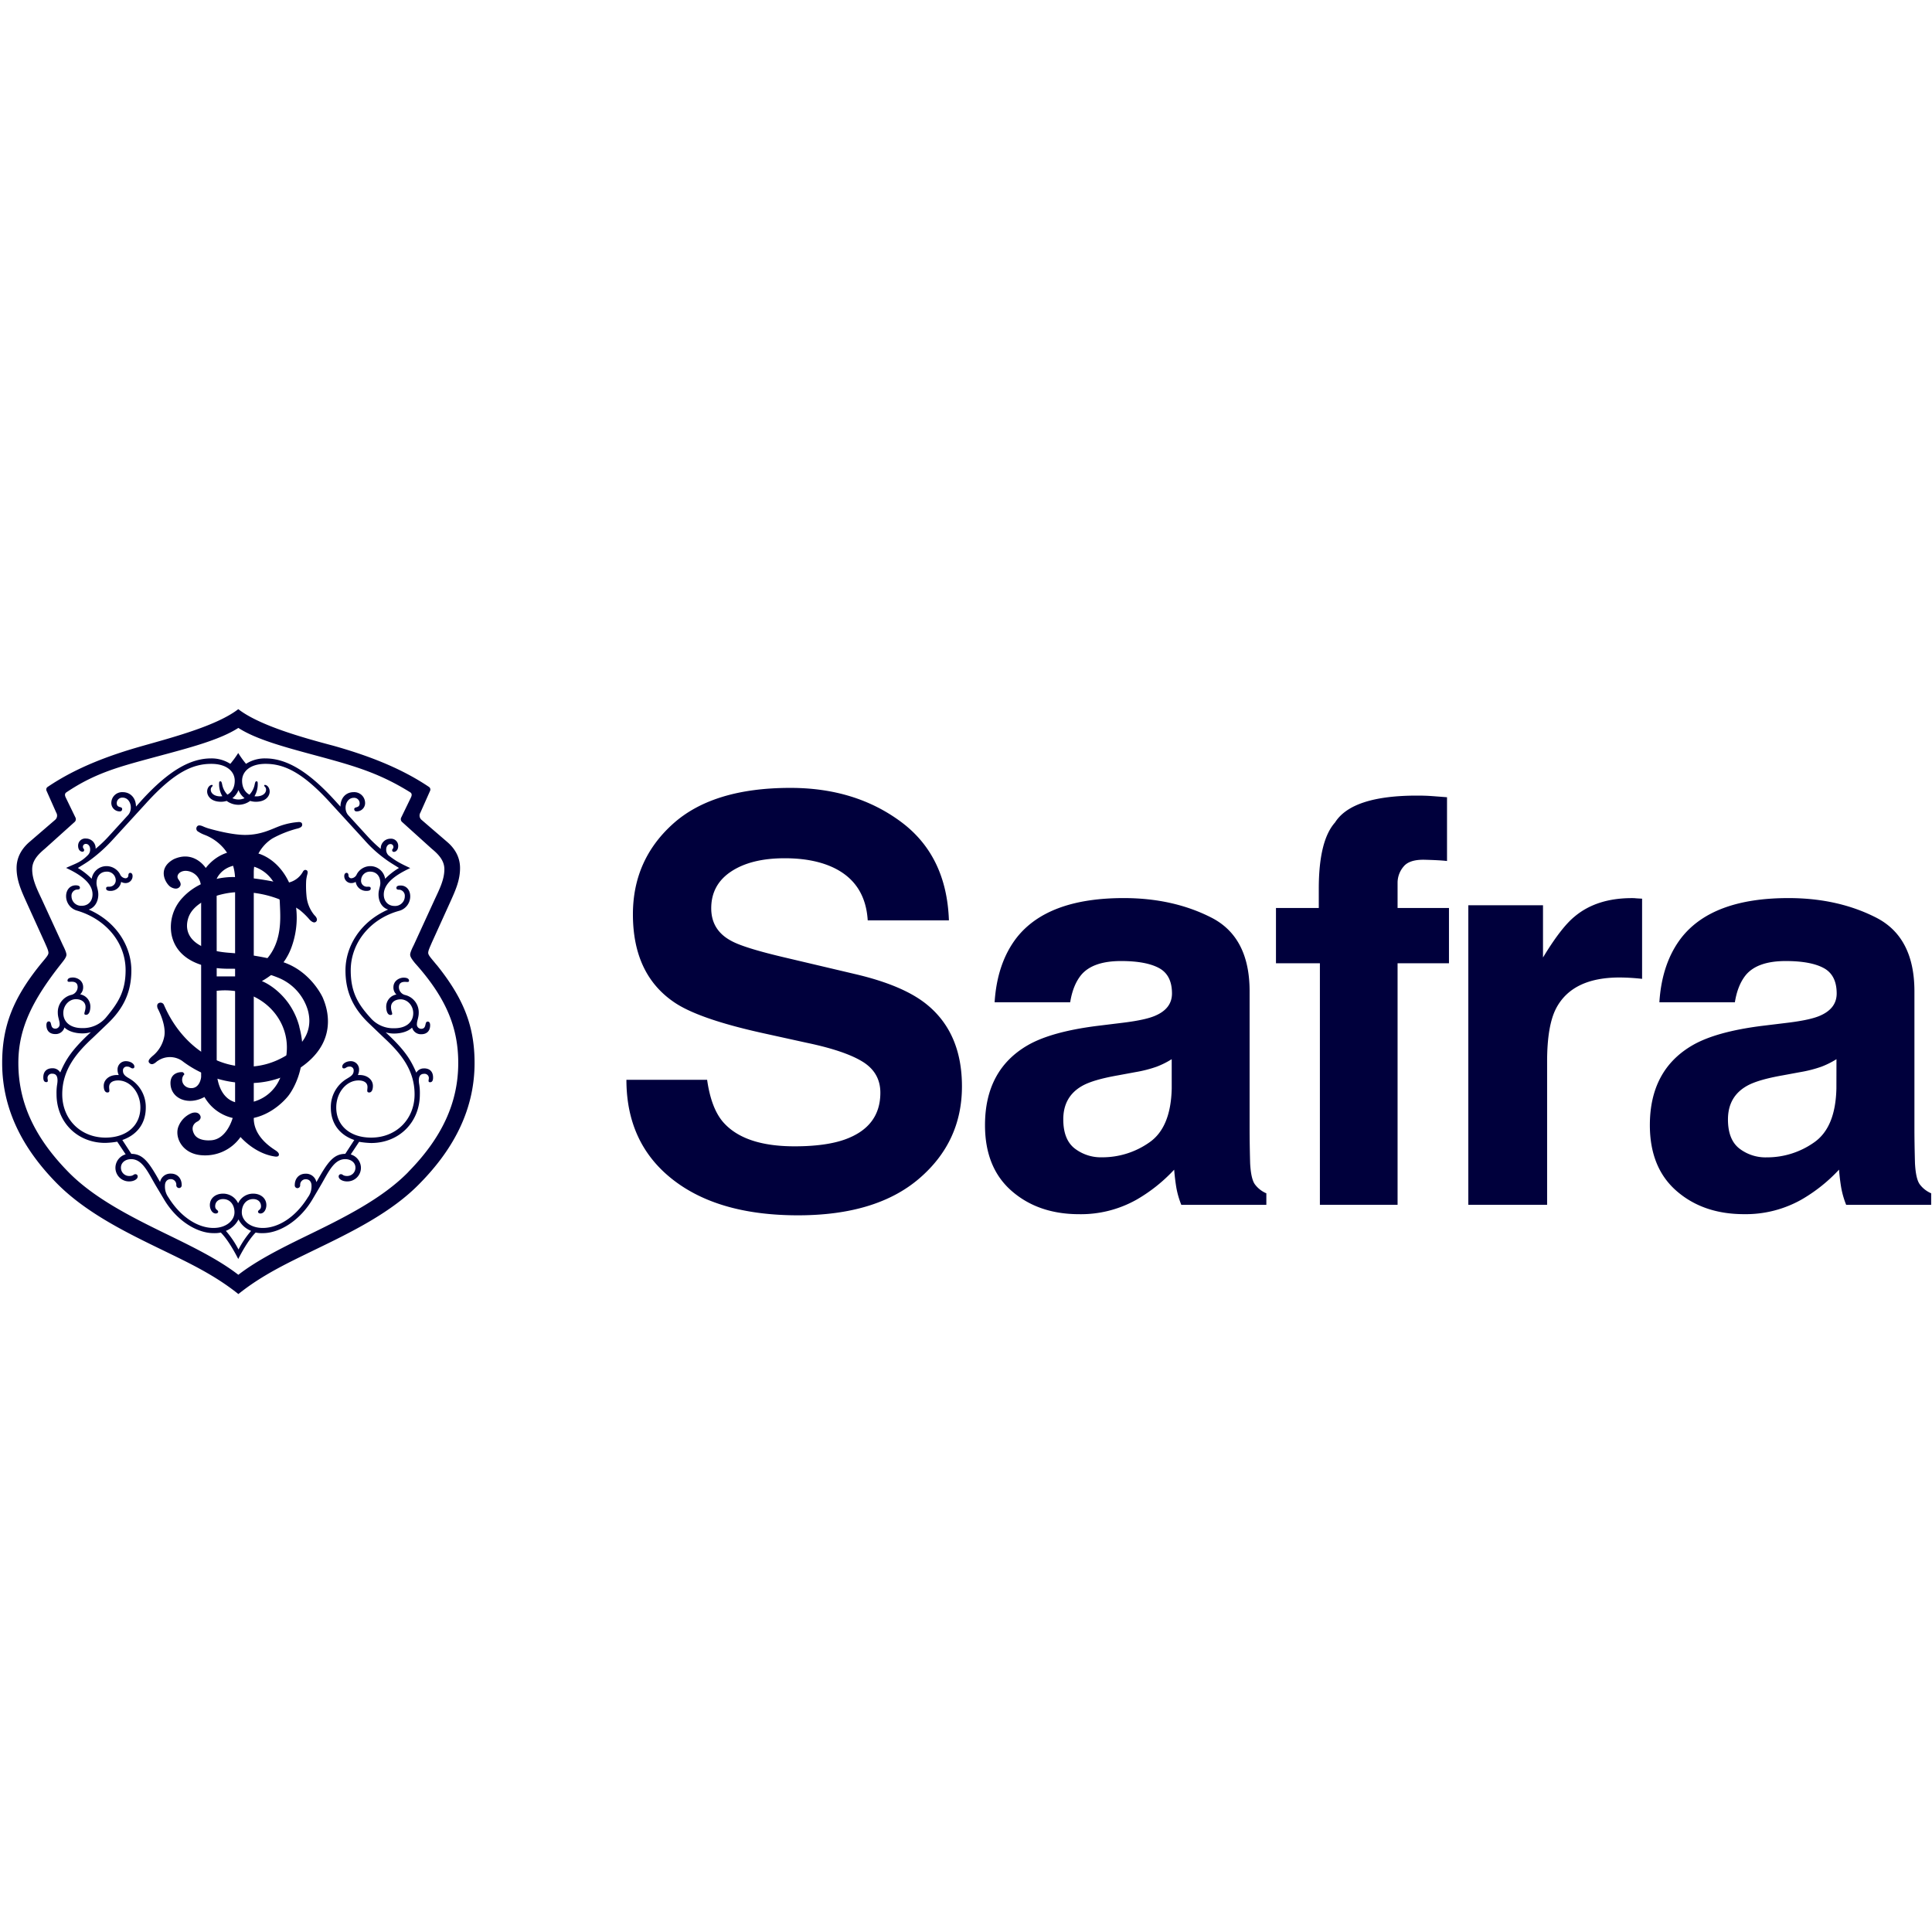 <?xml version="1.0" encoding="UTF-8" standalone="no"?>
<svg
   fill="none"
   width="2500"
   height="2500"
   viewBox="0 0 2500 2500"
   version="1.1"
   id="svg8102"
   sodipodi:docname="logo-safra-nome.svg"
   inkscape:version="1.2.2 (732a01da63, 2022-12-09)"
   xmlns:inkscape="http://www.inkscape.org/namespaces/inkscape"
   xmlns:sodipodi="http://sodipodi.sourceforge.net/DTD/sodipodi-0.dtd"
   xmlns="http://www.w3.org/2000/svg"
   xmlns:svg="http://www.w3.org/2000/svg">
  <defs
     id="defs8106" />
  <sodipodi:namedview
     id="namedview8104"
     pagecolor="#505050"
     bordercolor="#eeeeee"
     borderopacity="1"
     inkscape:showpageshadow="0"
     inkscape:pageopacity="0"
     inkscape:pagecheckerboard="0"
     inkscape:deskcolor="#505050"
     showgrid="false"
     inkscape:zoom="0.15796518"
     inkscape:cx="639.38141"
     inkscape:cy="924.25431"
     inkscape:window-width="1920"
     inkscape:window-height="1009"
     inkscape:window-x="-8"
     inkscape:window-y="-8"
     inkscape:window-maximized="1"
     inkscape:current-layer="svg8102" />
  <path
     d="m 915.018,1397.299 c 3.406,23.906 10.057,41.845 19.947,53.794 18.15,21.505 49.217,32.246 93.208,32.239 26.38,0 47.79,-2.853 64.23,-8.536 31.191,-10.916 46.779,-31.191 46.779,-60.824 0,-17.32 -7.67,-30.71 -23.018,-40.171 -15.348,-9.46 -39.589,-17.64 -72.715,-24.539 l -56.683,-12.481 c -55.708,-12.328 -93.994,-25.725 -114.851,-40.171 -35.28,-24.183 -52.921,-62.003 -52.921,-113.468 0,-46.939 17.262,-85.945 51.771,-117.034 34.516,-31.081 85.232,-46.611 152.14,-46.575 55.861,0 103.513,14.635 142.956,43.911 39.443,29.277 60.118,71.776 62.032,127.513 h -105.055 c -1.943,-31.511 -16.025,-53.918 -42.252,-67.206 -17.458,-8.776 -39.188,-13.172 -65.176,-13.172 -28.898,0 -51.975,5.705 -69.215,17.095 -17.24,11.389 -25.856,27.275 -25.856,47.652 0,18.79 8.529,32.777 25.58,41.968 10.909,6.149 34.102,13.376 69.571,21.694 l 91.898,21.679 c 40.266,9.497 70.452,22.181 90.574,38.068 31.205,24.685 46.808,60.358 46.808,107.042 0,47.907 -18.492,87.692 -55.475,119.363 -36.991,31.656 -89.234,47.485 -156.746,47.47 -68.938,0 -123.154,-15.595 -162.648,-46.779 -39.494,-31.191 -59.267,-74.032 -59.317,-128.539 H 915.018 Z M 1516.183,1370.577 c -6.215,3.901 -12.794,7.176 -19.649,9.781 a 165.013,165.013 0 0 1 -27.188,6.943 l -23.018,4.257 c -21.592,3.813 -37.114,8.398 -46.531,13.885 -15.959,9.257 -23.928,23.593 -23.913,43.009 0,17.32 4.869,29.837 14.606,37.536 a 55.49,55.49 0 0 0 35.528,11.556 105.594,105.594 0 0 0 61.159,-19.212 c 18.623,-12.808 28.294,-36.161 29.029,-70.044 l -0.022,-37.718 z m -61.93,-47.303 c 18.848,-2.365 32.326,-5.334 40.44,-8.878 14.547,-6.171 21.832,-15.777 21.846,-28.826 0,-15.886 -5.589,-26.853 -16.752,-32.894 -11.171,-6.048 -27.523,-9.082 -49.064,-9.097 -24.248,0 -41.415,5.931 -51.509,17.8 -7.219,8.762 -12.015,20.609 -14.402,35.535 h -97.785 c 2.147,-33.883 11.665,-61.741 28.542,-83.573 26.875,-34.16 73.028,-51.232 138.458,-51.232 42.631,0 80.451,8.42 113.461,25.252 33.017,16.847 49.515,48.634 49.493,95.362 v 177.814 c 0,12.35 0.211,27.29 0.691,44.836 0.721,13.274 2.729,22.269 6.04,26.999 a 36.103,36.103 0 0 0 14.933,11.767 v 14.933 h -110.033 a 113.453,113.453 0 0 1 -6.397,-22.05 269.181,269.181 0 0 1 -2.838,-23.477 207.986,207.986 0 0 1 -48.598,38.766 146.915,146.915 0 0 1 -74.331,18.848 c -35.266,0 -64.39,-10.021 -87.371,-30.07 -22.989,-20.049 -34.48,-48.438 -34.48,-85.159 0,-47.652 18.492,-82.161 55.475,-103.505 20.275,-11.615 50.119,-19.911 89.526,-24.903 z m 396.876,-293.262 c 5.116,0.364 12.299,0.895 21.308,1.616 v 82.525 c -5.684,-0.728 -15.195,-1.259 -28.6,-1.623 -13.405,-0.357 -22.611,2.562 -27.705,8.893 a 32.384,32.384 0 0 0 -7.67,20.828 v 32.69 h 66.5 v 71.507 h -66.5 v 312.561 h -100.522 v -312.568 h -56.836 v -71.507 h 55.402 v -24.874 c 0,-41.473 6.994,-70.044 20.973,-85.727 14.686,-23.229 50.09,-34.837 106.227,-34.837 6.375,0 12.175,0.167 17.393,0.509 m 265.069,132.324 c 1.303,0.131 4.192,0.306 8.696,0.538 v 103.76 a 275.017,275.017 0 0 0 -29.109,-1.768 c -40.739,0 -68.094,13.281 -82.081,39.836 -7.809,14.948 -11.716,37.951 -11.716,69.025 v 185.281 h -101.955 v -387.598 h 96.636 v 67.585 c 15.639,-25.834 29.284,-43.511 40.928,-53.001 18.943,-15.886 43.577,-23.826 73.894,-23.826 1.892,0 3.479,0 4.781,0.175 m 260.135,208.233 c -6.215,3.908 -12.794,7.183 -19.649,9.788 a 165.013,165.013 0 0 1 -27.188,6.943 l -23.018,4.257 c -21.592,3.813 -37.114,8.398 -46.531,13.885 -16.01,9.257 -24.015,23.622 -24.015,43.089 0,17.32 4.869,29.837 14.605,37.536 a 55.41,55.41 0 0 0 35.528,11.556 c 21.876,0.087 43.235,-6.622 61.13,-19.212 18.637,-12.815 28.323,-36.168 29.058,-70.052 z m -61.93,-47.288 c 18.848,-2.372 32.326,-5.342 40.44,-8.893 14.511,-6.215 21.767,-15.821 21.767,-28.818 0,-15.886 -5.582,-26.853 -16.752,-32.894 -11.171,-6.048 -27.53,-9.082 -49.086,-9.097 -24.226,0 -41.394,5.931 -51.487,17.8 -7.212,8.762 -12.015,20.609 -14.402,35.535 h -97.705 c 2.147,-33.883 11.666,-61.741 28.542,-83.573 26.875,-34.16 73.028,-51.232 138.458,-51.232 42.631,0 80.451,8.42 113.461,25.252 33.017,16.847 49.537,48.612 49.573,95.311 v 177.821 c 0,12.35 0.24,27.29 0.713,44.836 0.721,13.274 2.729,22.269 6.04,26.999 a 36.183,36.183 0 0 0 14.911,11.775 v 14.933 h -109.989 a 113.403,113.403 0 0 1 -6.389,-22.058 260.972,260.972 0 0 1 -2.838,-23.469 208.51,208.51 0 0 1 -48.605,38.766 146.893,146.893 0 0 1 -74.323,18.848 c -35.266,0 -64.39,-10.021 -87.379,-30.07 -22.989,-20.056 -34.48,-48.438 -34.48,-85.159 0,-47.652 18.492,-82.161 55.482,-103.505 20.275,-11.615 50.112,-19.918 89.518,-24.903 l 34.531,-4.199 z M 480.19,1472.059 c -27.217,0 -45.09,-15.573 -45.09,-38.934 0,-19.467 13.223,-35.04 28.775,-35.04 6.215,0 11.658,2.329 11.658,8.551 0,3.893 -1.557,7.023 2.329,7.023 2.329,0 4.679,-2.329 4.679,-8.587 0,-7.678 -7.008,-14.009 -17.109,-14.009 h -2.351 c 1.048,-2.183 1.586,-4.585 1.557,-7.015 a 10.639,10.639 0 0 0 -10.872,-10.887 c -5.443,0 -10.894,3.129 -10.894,7.015 a 2.059,2.059 0 0 0 1.39,2.227 2.038,2.038 0 0 0 0.946,0.08 c 2.321,0 3.115,-2.307 7.001,-2.307 a 4.876,4.876 0 0 1 5.422,5.429 c 0,5.458 -4.657,7.685 -8.544,10.115 a 42.558,42.558 0 0 0 -20.995,37.406 c 0,21.796 12.459,35.855 30.332,42.034 l -11.658,17.931 c -15.552,0 -23.353,11.702 -37.34,36.605 a 13.63,13.63 0 0 0 -13.987,-10.916 c -8.573,0 -14.016,6.222 -14.016,14.809 a 3.537,3.537 0 0 0 3.115,3.864 3.653,3.653 0 0 0 3.893,-3.864 7.154,7.154 0 0 1 7.008,-7.685 c 5.443,0 7.67,3.893 7.67,8.551 a 23.433,23.433 0 0 1 -4.679,14.809 c -16.316,26.46 -38.875,39.698 -58.313,39.698 -17.131,0 -27.232,-10.116 -27.232,-20.231 0,-9.351 5.443,-17.138 14.773,-17.138 6.222,0 10.108,3.893 10.108,9.322 0,4.687 -3.886,4.687 -3.886,7.023 0,1.557 1.557,2.329 3.122,2.329 4.679,0 7.67,-5.429 7.67,-10.887 0,-8.587 -7.008,-14.809 -17.109,-14.809 a 21.228,21.228 0 0 0 -19.43,12.481 21.337,21.337 0 0 0 -19.445,-12.481 c -10.225,0 -17.131,6.229 -17.131,14.809 0,5.458 3.115,10.887 7.67,10.887 1.528,0 3.093,-0.771 3.093,-2.329 0,-2.329 -3.886,-2.329 -3.886,-7.023 0,-5.429 3.886,-9.322 10.232,-9.322 9.308,0 14.758,7.685 14.758,17.138 0,10.116 -10.108,20.231 -27.217,20.231 -19.43,0 -41.99,-13.245 -58.335,-39.698 a 23.571,23.571 0 0 1 -4.417,-14.933 c 0,-4.665 2.329,-8.558 7.67,-8.558 a 7.154,7.154 0 0 1 7.008,7.685 3.653,3.653 0 0 0 3.857,3.864 3.53,3.53 0 0 0 3.122,-3.864 c 0,-8.587 -5.443,-14.809 -13.987,-14.809 a 13.616,13.616 0 0 0 -14.016,10.916 c -13.885,-24.794 -21.665,-36.474 -37.136,-36.474 l -11.658,-17.931 c 17.902,-6.222 30.332,-20.231 30.332,-42.034 a 42.594,42.594 0 0 0 -21.002,-37.405 c -3.886,-2.329 -8.536,-4.657 -8.536,-10.116 a 4.898,4.898 0 0 1 5.443,-5.429 c 3.893,0 4.657,2.307 6.986,2.307 a 2.067,2.067 0 0 0 2.351,-2.307 c 0,-3.893 -5.443,-7.015 -10.894,-7.015 a 10.596,10.596 0 0 0 -10.137,6.673 c -0.531,1.339 -0.793,2.765 -0.757,4.214 -0.029,2.431 0.509,4.832 1.557,7.015 h -2.329 c -10.225,0 -17.102,6.229 -17.102,14.016 0,6.244 2.329,8.58 4.657,8.58 3.879,0 2.321,-3.129 2.321,-7.023 0,-6.222 5.443,-8.551 11.687,-8.551 15.552,0 28.767,15.573 28.767,35.04 0,23.36 -17.902,38.934 -45.112,38.934 -31.889,0 -56.006,-23.36 -56.006,-56.072 0,-31.947 18.674,-53.794 39.661,-73.181 l 17.902,-17.138 c 22.56,-21.032 31.875,-42.827 31.875,-70.059 0,-29.611 -17.902,-62.316 -55.191,-78.661 7.67,-2.329 12.43,-10.246 12.43,-19.467 0,-6.222 -2.329,-10.094 -2.329,-14.773 0,-9.359 5.443,-14.809 13.223,-14.809 a 11.294,11.294 0 0 1 11.658,10.916 8.202,8.202 0 0 1 -8.565,8.573 c -2.329,0 -3.886,0 -3.886,2.329 0,2.329 2.351,3.1 5.443,3.1 a 13.667,13.667 0 0 0 13.987,-11.68 c 1.674,0.975 3.551,1.514 5.473,1.565 a 8.958,8.958 0 0 0 9.315,-9.351 c 0,-1.557 -0.771,-3.893 -3.093,-3.893 -1.565,0 -2.329,1.565 -2.329,3.1 a 3.69,3.69 0 0 1 -3.893,3.922 8.303,8.303 0 0 1 -7.001,-5.458 20.013,20.013 0 0 0 -17.109,-10.246 19.365,19.365 0 0 0 -19.467,16.374 87.306,87.306 0 0 0 -17.902,-13.987 c 6.215,-3.93 11.666,-7.023 17.902,-11.716 a 197.041,197.041 0 0 0 27.239,-24.918 l 42.762,-46.72 c 37.333,-41.262 61.377,-51.378 84.781,-51.378 20.224,0 30.325,10.115 30.325,21.796 0,8.58 -3.653,14.933 -9.49,18.055 a 25.98,25.98 0 0 1 -6.826,-13.39 c -0.793,-3.872 -1.557,-3.872 -2.351,-3.872 -1.565,0 -1.565,1.528 -1.565,3.1 a 30.346,30.346 0 0 0 4.199,16.214 c -0.844,0 -1.717,0.145 -2.562,0.145 -7.67,0 -12.43,-3.915 -12.43,-8.573 a 4.97,4.97 0 0 1 1.565,-3.872 c 1.528,-1.565 0.764,-2.358 0,-2.358 -3.122,0 -6.244,3.893 -6.244,8.558 0,5.458 4.679,13.245 17.902,13.245 2.489,0 4.963,-0.371 7.343,-1.106 a 25.543,25.543 0 0 0 30.405,0 c 2.387,0.735 4.876,1.106 7.365,1.106 13.201,0 17.902,-7.685 17.902,-13.245 0,-4.657 -3.115,-8.558 -6.215,-8.558 -0.764,0 -1.557,0.8 0,2.358 a 5.116,5.116 0 0 1 1.536,3.872 c 0,4.657 -4.657,8.58 -12.43,8.58 -0.895,0 -1.79,0 -2.554,-0.153 a 30.346,30.346 0 0 0 4.192,-16.214 c 0,-1.565 0,-3.1 -1.557,-3.1 -0.771,0 -1.565,0 -2.329,3.864 a 26.373,26.373 0 0 1 -6.826,13.398 c -5.829,-3.129 -9.519,-9.475 -9.519,-18.055 0,-11.68 10.108,-21.803 30.332,-21.803 23.324,0 47.448,10.115 84.781,51.385 l 42.762,46.72 a 161.207,161.207 0 0 0 27.232,24.925 c 6.215,4.687 11.666,7.685 17.902,11.702 -6.55,3.857 -12.568,8.565 -17.902,13.987 a 19.423,19.423 0 0 0 -19.46,-16.367 19.984,19.984 0 0 0 -17.109,10.246 8.318,8.318 0 0 1 -6.986,5.458 3.675,3.675 0 0 1 -3.886,-3.922 c 0,-1.528 -0.793,-3.1 -2.329,-3.1 -2.351,0 -3.115,2.329 -3.115,3.893 a 8.995,8.995 0 0 0 9.33,9.351 c 1.921,-0.051 3.799,-0.59 5.458,-1.565 a 13.71,13.71 0 0 0 13.98,11.68 c 3.129,0 5.451,-0.764 5.451,-3.093 0,-2.329 -1.565,-2.329 -3.886,-2.329 a 7.656,7.656 0 0 1 -8.544,-8.587 11.331,11.331 0 0 1 11.636,-10.916 c 7.801,0 13.245,5.458 13.245,14.809 0,4.687 -2.351,8.558 -2.351,14.78 0,9.351 4.679,17.138 12.451,19.467 -37.333,16.345 -55.213,49.049 -55.213,78.668 0,27.224 9.337,49.02 31.867,70.052 l 17.902,17.138 c 20.995,19.467 39.661,41.241 39.661,73.181 0,32.712 -24.117,56.072 -56.006,56.072 z m -171.577,144.797 a 120.6,120.6 0 0 0 -16.345,-24.124 30.71,30.71 0 0 0 16.345,-14.809 30.71,30.71 0 0 0 16.316,14.809 120.847,120.847 0 0 0 -16.316,24.124 z m 7.852,-584.013 a 19.132,19.132 0 0 1 -15.726,0 24.605,24.605 0 0 0 7.874,-10.53 24.561,24.561 0 0 0 7.852,10.53 z m 232.467,349.683 a 11.214,11.214 0 0 0 -10.232,5.48 c -6.215,-14.009 -12.43,-27.254 -39.661,-52.178 3.53,1.077 7.205,1.601 10.894,1.565 8.565,0 17.902,-2.358 23.324,-7.685 a 11.76,11.76 0 0 0 11.687,8.587 c 8.536,0 11.658,-5.458 11.658,-11.687 0,-2.35 -0.793,-4.687 -3.122,-4.687 -4.657,0 -0.764,9.351 -8.536,9.351 a 5.545,5.545 0 0 1 -5.451,-6.251 c 0,-3.864 2.329,-8.551 2.329,-14.009 a 23.084,23.084 0 0 0 -17.109,-23.36 10.559,10.559 0 0 1 -8.544,-10.116 c 0,-6.229 4.657,-7.001 7.67,-7.001 3.02,0 5.451,0.771 5.451,-1.557 0,-2.329 -2.329,-3.893 -6.986,-3.893 -5.443,0 -13.216,3.893 -13.216,12.444 a 12.291,12.291 0 0 0 3.886,9.351 15.937,15.937 0 0 0 -13.223,15.603 c 0,5.429 1.528,10.858 5.451,10.858 4.657,0 0.764,-3.893 0.764,-10.116 0,-6.994 6.215,-10.094 12.451,-10.094 8.544,0 16.316,7.685 16.316,17.931 0,11.68 -9.33,19.467 -24.117,19.467 a 38.81,38.81 0 0 1 -31.198,-13.419 c -16.338,-17.931 -25.573,-33.476 -25.573,-61.479 0,-35.863 25.573,-66.981 62.985,-77.103 a 19.329,19.329 0 0 0 13.994,-18.703 c 0,-7.678 -4.657,-13.98 -12.43,-13.98 -3.122,0 -5.451,0.742 -5.451,3.1 0,2.358 2.329,2.329 3.886,2.329 a 7.903,7.903 0 0 1 6.986,8.558 12.517,12.517 0 0 1 -8.223,11.746 12.444,12.444 0 0 1 -5,0.728 c -8.544,0 -13.987,-6.222 -13.987,-14.802 0,-16.345 19.46,-27.253 34.218,-34.225 -13.223,-6.251 -17.902,-8.587 -28.003,-16.374 a 10.021,10.021 0 0 1 -3.093,-7.678 c 0,-3.893 2.329,-7.023 5.443,-7.023 a 3.69,3.69 0 0 1 3.886,3.901 c 0,2.329 -1.557,2.329 -1.557,3.893 a 2.052,2.052 0 0 0 2.329,2.329 c 1.557,0 5.443,-1.536 5.443,-7.685 a 9.235,9.235 0 0 0 -10.101,-9.351 12.473,12.473 0 0 0 -12.451,13.245 165.137,165.137 0 0 1 -17.109,-16.345 l -24.888,-27.254 c -7.008,-7.685 -3.115,-22.56 6.986,-22.56 a 7.146,7.146 0 0 1 7.67,7.015 c 0,6.986 -7.008,3.864 -7.008,7.685 a 2.831,2.831 0 0 0 3.144,2.867 10.77,10.77 0 0 0 10.334,-7.255 c 0.495,-1.419 0.684,-2.925 0.56,-4.425 a 14.045,14.045 0 0 0 -14.773,-13.216 c -10.239,0 -17.087,7.685 -17.087,18.703 l -7.801,-8.587 c -34.218,-37.376 -62.199,-53.794 -89.511,-53.794 a 44.981,44.981 0 0 0 -24.888,7.023 121.546,121.546 0 0 1 -10.094,-14.016 121.968,121.968 0 0 1 -10.232,14.016 44.981,44.981 0 0 0 -24.888,-7.023 c -27.21,0 -55.213,16.374 -89.511,53.794 l -7.663,8.587 c 0,-10.916 -7.008,-18.703 -17.109,-18.703 a 14.002,14.002 0 0 0 -14.78,13.216 10.843,10.843 0 0 0 10.894,11.68 2.816,2.816 0 0 0 3.093,-3.1 c 0,-3.893 -6.986,-0.771 -6.986,-7.685 a 7.168,7.168 0 0 1 4.803,-6.652 7.132,7.132 0 0 1 2.875,-0.364 c 10.101,0 13.987,14.773 7.001,22.56 l -24.903,27.268 a 165.217,165.217 0 0 1 -17.109,16.338 12.524,12.524 0 0 0 -7.496,-12.211 12.466,12.466 0 0 0 -4.934,-1.026 9.199,9.199 0 0 0 -10.232,9.344 c 0,6.258 3.886,7.685 5.451,7.685 a 2.045,2.045 0 0 0 2.329,-2.329 c 0,-1.565 -1.536,-1.565 -1.536,-3.893 a 3.675,3.675 0 0 1 3.886,-3.893 c 3.115,0 5.443,3.129 5.443,7.015 a 10.043,10.043 0 0 1 -3.115,7.685 c -9.337,9.351 -14.788,10.246 -28.01,16.374 14.788,6.964 34.218,17.924 34.218,34.218 0,8.58 -5.422,14.802 -13.987,14.802 a 12.466,12.466 0 0 1 -13.223,-12.473 7.954,7.954 0 0 1 7.008,-8.551 c 1.536,0 3.886,0 3.886,-2.329 0,-2.336 -2.351,-3.107 -5.443,-3.107 -7.67,0 -12.459,6.229 -12.459,13.987 a 19.409,19.409 0 0 0 14.016,18.703 c 37.318,10.916 62.993,41.262 62.993,77.096 0,28.025 -10.101,42.805 -25.573,61.479 a 38.846,38.846 0 0 1 -30.929,13.448 c -14.773,0 -24.11,-7.685 -24.11,-19.467 0,-10.116 7.67,-17.931 16.338,-17.931 6.215,0 12.43,3.1 12.43,10.094 0,6.222 -3.886,10.116 0.801,10.116 3.886,0 5.443,-5.429 5.443,-10.858 a 15.996,15.996 0 0 0 -13.223,-15.603 12.371,12.371 0 0 0 3.886,-9.351 c 0,-8.551 -7.67,-12.444 -13.223,-12.444 -4.679,0 -7.008,1.557 -7.008,3.893 0,2.329 2.329,1.557 5.451,1.557 3.122,0 7.67,0.771 7.67,6.994 a 10.618,10.618 0 0 1 -8.536,10.115 23.018,23.018 0 0 0 -17.138,23.36 c 0,5.458 2.351,10.254 2.351,14.016 a 5.567,5.567 0 0 1 -5.443,6.251 c -7.67,0 -3.886,-9.351 -8.565,-9.351 -2.329,0 -3.1,2.329 -3.1,4.687 0,6.229 3.1,11.68 11.666,11.68 a 11.702,11.702 0 0 0 11.658,-8.58 c 5.451,5.429 14.78,7.685 23.324,7.685 a 36.416,36.416 0 0 0 10.894,-1.565 c -27.21,24.925 -33.447,38.17 -39.661,52.178 a 11.236,11.236 0 0 0 -10.232,-5.48 c -7.67,0 -11.658,4.687 -11.658,11.702 0,1.543 0,6.229 3.886,6.229 3.093,0 1.557,-3.129 1.557,-5.458 a 5.538,5.538 0 0 1 6.215,-5.429 c 6.215,0 7.67,5.429 6.215,14.009 a 67.723,67.723 0 0 0 -0.764,12.444 c 0,36.583 27.21,63.073 62.985,63.073 5.211,-0.145 10.407,-0.662 15.552,-1.565 l 10.894,16.374 a 18.215,18.215 0 0 0 -13.223,17.102 17.648,17.648 0 0 0 11.003,16.651 c 2.183,0.888 4.534,1.325 6.899,1.281 6.237,0 10.894,-3.129 10.894,-6.251 a 2.838,2.838 0 0 0 -3.093,-3.093 c -2.358,0 -2.358,2.329 -7.678,2.329 a 10.625,10.625 0 0 1 -10.137,-6.695 10.661,10.661 0 0 1 -0.757,-4.221 c 0,-6.193 5.473,-10.88 13.223,-10.88 14.78,0 21.788,17.131 31.889,34.24 l 10.232,17.138 c 16.345,28.018 42.762,44.37 64.55,44.37 a 38.279,38.279 0 0 0 9.337,-0.771 c 9.33,9.351 18.666,26.46 22.56,34.247 3.879,-7.685 13.194,-24.896 22.552,-34.247 a 38.279,38.279 0 0 0 9.33,0.771 c 21.759,0 48.212,-16.345 64.55,-44.37 l 10.101,-17.138 c 10.101,-17.102 17.109,-34.247 31.897,-34.247 7.67,0 13.216,4.694 13.216,10.887 a 10.661,10.661 0 0 1 -10.894,10.916 c -5.443,0 -5.443,-2.329 -7.67,-2.329 a 2.838,2.838 0 0 0 -3.122,3.093 c 0,3.129 4.679,6.258 10.894,6.258 a 17.611,17.611 0 0 0 17.902,-17.939 18.281,18.281 0 0 0 -13.194,-16.956 l 10.872,-16.367 c 5.138,0.902 10.334,1.419 15.544,1.565 35.804,0 63.022,-26.489 63.022,-63.065 a 67.745,67.745 0 0 0 -0.771,-12.444 c -1.565,-8.587 0,-14.016 6.215,-14.016 a 5.523,5.523 0 0 1 6.215,5.429 c 0,2.329 -1.565,5.458 1.557,5.458 3.886,0 3.886,-4.687 3.886,-6.222 0,-7.023 -3.886,-11.709 -11.658,-11.709 l 0.204,0.051 z m -20.435,133.903 c -34.218,35.04 -84.781,59.943 -132.986,83.325 -31.889,15.573 -62.985,31.125 -87.11,49.821 -24.11,-18.703 -55.235,-34.247 -87.102,-49.821 -48.227,-23.382 -98.768,-48.285 -132.979,-83.325 -43.482,-44.363 -64.579,-89.657 -64.579,-140.882 0,-43.54 17.138,-80.196 56.006,-129.245 3.093,-3.93 6.215,-7.816 6.215,-10.916 0,-3.1 -3.122,-9.351 -4.657,-12.444 l -27.232,-59.201 c -6.215,-13.216 -12.43,-25.616 -12.43,-38.912 0,-10.916 7.008,-18.703 16.316,-26.489 l 38.897,-35.004 a 4.767,4.767 0 0 0 0.771,-5.458 l -12.43,-25.616 c -1.565,-3.129 -1.565,-5.487 0.764,-7.023 38.104,-25.616 70.001,-33.476 115.877,-45.949 43.475,-11.68 82.452,-21.803 106.569,-37.376 24.117,15.573 62.985,25.616 106.54,37.376 45.876,12.473 77.001,21.796 115.877,45.949 2.329,1.536 2.329,3.893 0.764,7.023 l -12.43,25.616 a 4.818,4.818 0 0 0 0.8,5.458 l 38.737,34.982 c 9.337,7.685 16.316,15.573 16.316,26.489 0,13.245 -6.215,25.616 -12.43,38.905 l -27.159,59.201 c -1.557,3.093 -4.679,9.344 -4.679,12.444 0,3.1 3.122,6.994 6.215,10.916 42.019,46.721 56.006,85.632 56.006,129.245 0,51.232 -20.995,96.548 -64.55,140.889 z M 564.964,1248.58 c -6.986,-8.587 -10.865,-12.481 -10.865,-15.573 0,-3.1 2.329,-7.685 4.657,-13.245 l 23.317,-51.385 c 7.008,-15.573 13.223,-28.818 13.223,-45.134 0,-11.702 -4.657,-23.389 -16.316,-33.505 l -33.454,-28.818 a 7.255,7.255 0 0 1 -1.557,-9.344 l 12.459,-28.025 a 4.104,4.104 0 0 0 -1.565,-5.429 c -38.104,-25.616 -81.652,-41.291 -122.885,-52.979 -41.226,-10.887 -96.439,-26.46 -123.642,-47.492 -27.239,21.031 -82.452,35.863 -123.678,47.492 -41.226,11.629 -84.759,27.275 -122.761,52.972 a 4.046,4.046 0 0 0 -1.557,5.429 l 12.452,28.047 a 7.234,7.234 0 0 1 -1.528,9.351 l -33.461,28.818 c -11.666,10.246 -16.345,21.796 -16.345,33.505 0,16.316 6.215,29.553 13.223,45.127 l 23.324,51.385 c 2.351,5.458 4.679,10.116 4.679,13.245 0,3.129 -3.886,6.986 -10.894,15.573 -34.975,43.547 -48.991,79.41 -48.991,126.917 0,66.165 32.661,116.757 69.993,154.949 38.104,38.912 90.996,64.601 139.23,87.961 31.889,15.573 65.314,31.147 96.439,56.072 31.096,-24.925 64.55,-40.498 96.439,-56.072 48.205,-23.36 101.883,-49.049 139.201,-87.961 37.333,-38.191 69.993,-88.783 69.993,-154.941 0,-47.521 -13.987,-83.325 -48.998,-126.924"
     fill="#00003c"
     id="path8094"
     style="stroke-width:7.277" />
  <path
     d="m 362.167,1395.749 a 52.142,52.142 0 0 1 -17.968,22.239 52.011,52.011 0 0 1 -26.97,9.395 c -36.285,2.998 -36.823,-40.134 -36.823,-40.134 v -105.252 h 1.07 a 92.495,92.495 0 0 1 34.807,2.998 c 32.682,9.271 56.086,38.803 54.907,72.795 a 100.842,100.842 0 0 1 -9.024,37.959 z m -81.841,-258.396 c 0,0 7.67,-20.333 36.496,-18.157 28.818,2.183 44.45,25.842 45.265,49.049 0.815,23.215 6.986,74.622 -52.193,95.238 h -29.488 l -0.073,-126.131 z m 107.028,191.139 a 93.404,93.404 0 0 0 -14.729,-31.22 c -15.348,-20.697 -33.017,-27.465 -33.781,-27.719 a 106.394,106.394 0 0 0 12.015,-7.932 78.61,78.61 0 0 0 26.73,-37.02 111.234,111.234 0 0 0 2.765,-65.19 c -12.794,-48.001 -46.982,-55.177 -46.982,-55.177 0,0 -39.771,-15.784 -67.133,18.928 -0.306,-0.48 -15.166,-23.382 -41.459,-11.367 -22.756,12.546 -9.664,32.399 -4.061,35.855 0,0 7.437,4.949 11.709,0 3.122,-3.682 0,-7.496 -1.761,-10.065 -3.275,-5.123 2.147,-10.836 9.766,-10.705 6.622,0 19.845,5.123 19.845,23.055 v 243.339 c 0,2.023 -2.074,15.013 -12.99,14.751 -10.916,-0.255 -14.882,-11.68 -8.645,-17.924 a 6.28,6.28 0 0 0 -1.943,-2.569 c -1.128,-0.582 -17.902,-1.048 -15.937,16.76 1.972,17.8 23.28,26.402 43.809,15.21 a 56.508,56.508 0 0 0 50.075,28.564 c 35.957,0 58.51,-30.179 58.51,-30.179 0,0 28.855,-35.062 14.147,-89.06"
     fill="#00003c"
     id="path8096"
     style="stroke-width:7.277" />
  <path
     d="m 236.473,1373.415 a 141.035,141.035 0 0 0 91.294,27.996 118.38,118.38 0 0 0 62.148,-20.646 c 53.139,-37.136 29.379,-85.319 27.821,-89.657 0,0 -14.678,-33.476 -50.796,-45.92 0,0 -27.13,-9.118 -70.197,-12.27 -43.067,-3.151 -59.943,-21.592 -53.372,-44.21 6.571,-22.618 40.098,-32.821 60.838,-34.123 a 135.846,135.846 0 0 1 83.398,22.778 c 4.294,3.435 8.282,7.234 11.92,11.367 0,0 5.88,7.685 9.613,3.741 3.173,-3.457 -2.351,-8.296 -2.351,-8.296 a 45.047,45.047 0 0 1 -10.232,-25.616 130.832,130.832 0 0 1 -0.357,-19.314 46.866,46.866 0 0 1 1.434,-7.685 c 0.611,-2.183 1.121,-5.305 -2.023,-5.836 -2.554,-0.437 -3.806,2.554 -4.068,3.02 a 28.789,28.789 0 0 1 -31.016,13.419 c -34.807,-7.554 -56.268,-7.197 -56.268,-7.197 0,0 -40.607,-2.816 -67.796,26.409 a 55.249,55.249 0 0 0 -14.526,47.827 c 6.477,32.675 40.229,44.697 74.986,44.333 a 168.907,168.907 0 0 1 40.92,4.563 c 7.503,1.725 14.86,4.053 21.992,6.964 a 65.467,65.467 0 0 1 38.359,41.626 c 4.963,17.342 3.144,40.622 -28.411,59.456 -58.262,34.829 -128.387,2.554 -157.772,-66.093 a 4.781,4.781 0 0 0 -6.389,-2.125 c -3.711,1.536 -1.659,6.812 -1.659,6.812 0,0 10.916,19.7 8.82,35.222 a 42.732,42.732 0 0 1 -15.573,26.664 c -3.02,2.765 -6.724,6.069 -3.835,8.944 2.889,2.867 5.931,1.281 10.225,-2.562 h 0.182 a 27.85,27.85 0 0 1 32.784,0.407"
     fill="#00003c"
     id="path8098"
     style="stroke-width:7.277" />
  <path
     d="m 304.21,1138.86 v 286.683 a 67.861,67.861 0 0 1 -6.593,30.019 c -4.934,10.014 -13.121,20.035 -26.191,20.035 0,0 -15.341,1.31 -20.304,-8.376 -5.909,-11.374 4.017,-15.806 4.017,-15.806 0,0 6.906,-3.18 3.602,-8.529 -3.297,-5.356 -10.639,-2.562 -10.639,-2.562 a 30.696,30.696 0 0 0 -17.007,16.905 c -5.625,13.172 3.639,35.15 28.775,37.551 a 55.984,55.984 0 0 0 51.378,-23.491 c 0,0 18.361,21.774 45.032,25.311 0,0 3.202,0.386 4.119,-0.975 0.924,-1.354 1.128,-3.588 -3.144,-6.557 -4.272,-2.969 -28.978,-17.211 -28.876,-42.085 v -317.626 a 52.018,52.018 0 0 1 23.688,-44.13 l 0.633,-0.386 a 140.838,140.838 0 0 1 31.358,-12.502 c 0,0 6.113,-1.077 6.826,-4.097 0.713,-3.02 -1.048,-4.92 -5.116,-4.483 a 91.039,91.039 0 0 0 -23.018,4.869 c -10.967,3.893 -24.219,11.731 -45.491,11.753 -16.418,0 -38.366,-5.785 -47.645,-8.449 a 57.083,57.083 0 0 1 -6.804,-2.562 c -2.147,-0.946 -5.116,-1.95 -7.008,-0.691 a 4.483,4.483 0 0 0 -1.186,5.698 4.439,4.439 0 0 0 2.03,1.856 c 6.368,4.024 8.129,3.639 14.118,6.739 a 61.93,61.93 0 0 1 18.484,14.424 62.716,62.716 0 0 1 14.94,41.517"
     fill="#00003c"
     id="path8100"
     style="stroke-width:7.277" />
</svg>
